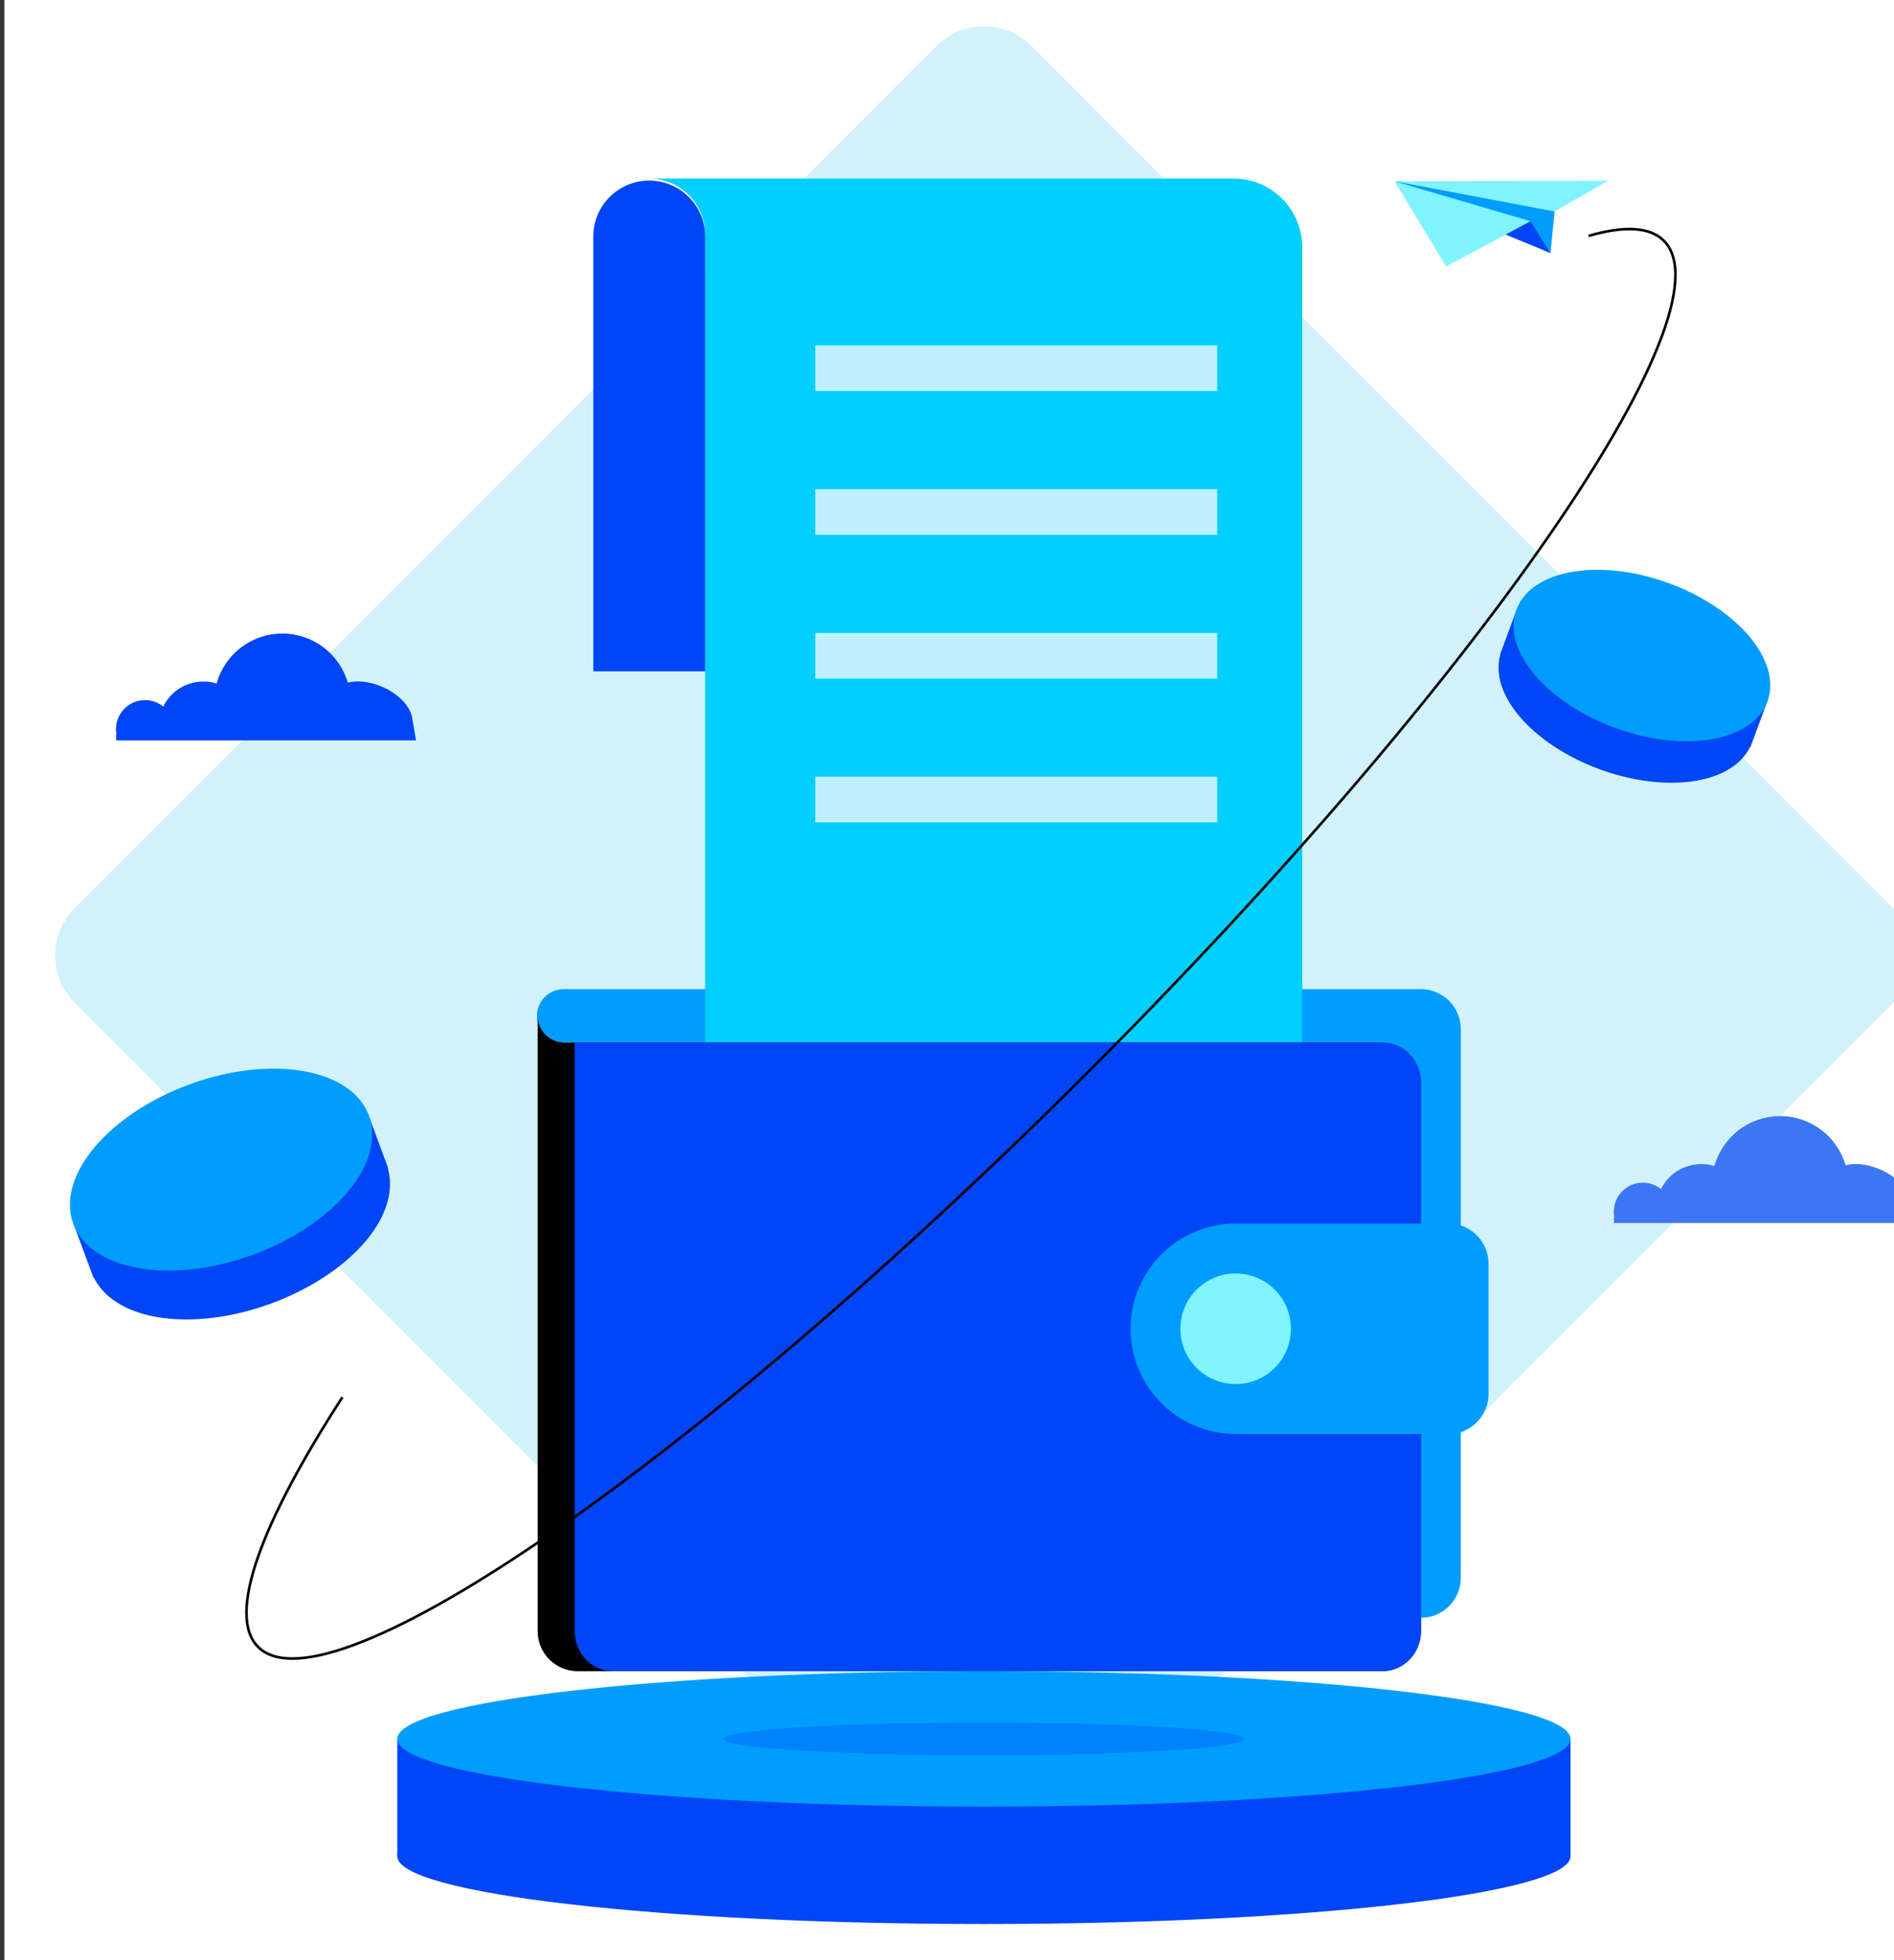 <svg width="116" height="120" viewBox="0 0 116 120" fill="none" xmlns="http://www.w3.org/2000/svg">
<rect x="0" y="0" width="116" height="120" fill="#333333" stroke="none"/>
<g clip-path="url(#clip0_1313_8185)">
<path d="M120.266 0H0.266V120H120.266V0Z" fill="white"/>
<path d="M115.945 55.596L63.163 2.813C61.56 1.211 58.962 1.211 57.359 2.813L4.577 55.596C2.974 57.198 2.974 59.797 4.577 61.4L57.359 114.182C58.962 115.785 61.56 115.785 63.163 114.182L115.945 61.4C117.548 59.797 117.548 57.198 115.945 55.596Z" fill="#D1F2FA"/>
<path d="M60.26 117.787C80.103 117.787 96.189 115.931 96.189 113.641C96.189 111.351 80.103 109.495 60.26 109.495C40.417 109.495 24.332 111.351 24.332 113.641C24.332 115.931 40.417 117.787 60.26 117.787Z" fill="#0045F6"/>
<path d="M96.189 106.456H24.332V113.64H96.189V106.456Z" fill="#0045F6"/>
<path d="M60.26 110.602C80.103 110.602 96.189 108.745 96.189 106.456C96.189 104.166 80.103 102.31 60.26 102.31C40.417 102.31 24.332 104.166 24.332 106.456C24.332 108.745 40.417 110.602 60.26 110.602Z" fill="#009DFF"/>
<path opacity="0.3" d="M60.26 107.462C69.067 107.462 76.207 107.012 76.207 106.456C76.207 105.9 69.067 105.449 60.26 105.449C51.453 105.449 44.313 105.9 44.313 106.456C44.313 107.012 51.453 107.462 60.26 107.462Z" fill="#0045F6"/>
<path d="M4.482 74.865L6.184 74.236C6.386 73.898 6.614 73.577 6.865 73.275C9.62 69.954 15.377 67.836 19.658 68.567C20.034 68.632 20.404 68.725 20.767 68.843L22.54 68.187L23.78 71.535L23.76 71.543C24.12 72.83 23.723 74.378 22.438 75.931C19.679 79.246 13.922 81.364 9.636 80.633C7.656 80.294 6.333 79.397 5.747 78.21L5.722 78.22L4.482 74.865Z" fill="#0045F6"/>
<path d="M15.442 76.834C20.446 75.014 23.651 71.198 22.601 68.31C21.55 65.421 16.643 64.555 11.639 66.374C6.636 68.193 3.431 72.009 4.481 74.897C5.531 77.786 10.439 78.653 15.442 76.834Z" fill="#009DFF"/>
<path d="M108.254 42.903L106.812 42.368C106.64 42.08 106.447 41.805 106.235 41.546C103.896 38.728 99.007 36.929 95.372 37.549C95.053 37.605 94.738 37.683 94.43 37.783L92.924 37.227L91.872 40.07L91.889 40.077C91.58 41.169 91.921 42.48 93.016 43.801C95.355 46.62 100.242 48.419 103.878 47.798C105.559 47.511 106.685 46.749 107.183 45.737L107.204 45.745L108.254 42.903Z" fill="#0045F6"/>
<path d="M108.255 42.929C109.147 40.476 106.425 37.236 102.177 35.691C97.929 34.147 93.762 34.883 92.87 37.335C91.978 39.788 94.7 43.028 98.948 44.573C103.196 46.117 107.363 45.381 108.255 42.929Z" fill="#009DFF"/>
<path d="M89.468 63.003V96.597C89.469 97.245 89.212 97.866 88.755 98.325C88.297 98.783 87.677 99.041 87.029 99.043V66.268C87.029 65.62 86.771 64.998 86.313 64.539C85.854 64.081 85.232 63.823 84.583 63.823H34.564C34.346 63.829 34.129 63.791 33.925 63.712C33.722 63.633 33.536 63.513 33.38 63.361C33.224 63.209 33.099 63.027 33.014 62.826C32.929 62.624 32.886 62.408 32.886 62.19C32.886 61.972 32.929 61.756 33.014 61.555C33.099 61.353 33.224 61.172 33.38 61.019C33.536 60.867 33.722 60.748 33.925 60.668C34.129 60.589 34.346 60.551 34.564 60.557H87.022C87.671 60.557 88.293 60.815 88.752 61.273C89.211 61.732 89.468 62.354 89.468 63.003Z" fill="#009DFF"/>
<path d="M79.757 15.137V73.194H43.186V14.353C43.184 13.445 42.823 12.575 42.18 11.934C41.538 11.293 40.667 10.933 39.76 10.933H75.546C76.099 10.932 76.647 11.04 77.157 11.251C77.668 11.462 78.133 11.771 78.524 12.162C78.915 12.553 79.225 13.016 79.437 13.527C79.648 14.037 79.757 14.585 79.757 15.137Z" fill="#00CFFF"/>
<path d="M84.583 63.823H34.564C34.349 63.824 34.137 63.782 33.939 63.7C33.74 63.617 33.56 63.497 33.409 63.346C33.257 63.194 33.136 63.014 33.054 62.816C32.972 62.618 32.93 62.405 32.93 62.191V99.864C32.93 100.512 33.188 101.135 33.646 101.593C34.105 102.052 34.727 102.31 35.376 102.31H84.583C84.905 102.31 85.223 102.247 85.52 102.124C85.816 102.001 86.086 101.821 86.313 101.594C86.54 101.366 86.721 101.097 86.844 100.8C86.966 100.503 87.029 100.185 87.029 99.864V66.268C87.029 65.62 86.771 64.998 86.312 64.539C85.854 64.081 85.232 63.823 84.583 63.823Z" fill="black"/>
<path d="M84.686 63.823H35.197V99.865C35.197 101.216 36.247 102.311 37.541 102.311H84.686C85.981 102.311 87.029 101.216 87.029 99.865V66.268C87.029 64.919 85.981 63.823 84.686 63.823Z" fill="#0045F6"/>
<path d="M75.684 74.907H88.72C89.368 74.907 89.991 75.165 90.449 75.624C90.908 76.082 91.166 76.705 91.166 77.353V85.341C91.166 85.99 90.908 86.612 90.449 87.071C89.991 87.53 89.368 87.787 88.72 87.787H75.684C74.838 87.787 74.001 87.621 73.219 87.297C72.438 86.974 71.728 86.499 71.13 85.901C70.532 85.303 70.058 84.594 69.734 83.812C69.411 83.031 69.244 82.194 69.244 81.348C69.244 80.502 69.41 79.665 69.734 78.883C70.058 78.102 70.532 77.392 71.13 76.794C71.728 76.196 72.438 75.721 73.219 75.398C74 75.074 74.838 74.907 75.684 74.907Z" fill="#009DFF"/>
<path d="M75.68 84.732C77.55 84.732 79.065 83.216 79.065 81.347C79.065 79.477 77.55 77.961 75.68 77.961C73.81 77.961 72.294 79.477 72.294 81.347C72.294 83.216 73.81 84.732 75.68 84.732Z" fill="#80F3FF"/>
<path d="M43.186 14.353V41.098H36.338V14.353C36.372 13.467 36.747 12.629 37.385 12.014C38.024 11.399 38.876 11.055 39.762 11.055C40.649 11.055 41.501 11.399 42.139 12.014C42.778 12.629 43.153 13.467 43.186 14.353Z" fill="#0045F6"/>
<path d="M74.549 21.144H49.935V23.941H74.549V21.144Z" fill="#C0F0FF"/>
<path d="M74.549 29.946H49.935V32.742H74.549V29.946Z" fill="#C0F0FF"/>
<path d="M74.549 38.747H49.935V41.544H74.549V38.747Z" fill="#C0F0FF"/>
<path d="M74.549 47.548H49.935V50.345H74.549V47.548Z" fill="#C0F0FF"/>
<path fill-rule="evenodd" clip-rule="evenodd" d="M7.113 44.965H7.131C7.121 44.912 7.115 44.858 7.113 44.804C7.106 44.751 7.103 44.697 7.105 44.643C7.103 44.584 7.106 44.524 7.113 44.464C7.145 44.145 7.262 43.841 7.452 43.583C7.642 43.325 7.899 43.123 8.194 42.999C8.49 42.875 8.814 42.834 9.131 42.879C9.448 42.924 9.747 43.054 9.997 43.256C10.221 42.798 10.568 42.412 11 42.142C11.432 41.871 11.931 41.727 12.44 41.725C12.72 41.719 12.998 41.76 13.264 41.845C13.508 40.97 14.03 40.197 14.751 39.645C15.473 39.093 16.355 38.791 17.263 38.785C18.172 38.779 19.058 39.069 19.787 39.612C20.515 40.155 21.047 40.92 21.302 41.792C21.506 41.741 21.717 41.717 21.928 41.72C23.315 41.72 25.105 42.732 25.266 44.074L25.481 45.327H7.113V44.965Z" fill="#0045F6"/>
<path fill-rule="evenodd" clip-rule="evenodd" d="M98.849 74.507H98.865C98.856 74.454 98.85 74.4 98.849 74.346C98.84 74.293 98.837 74.239 98.839 74.185C98.837 74.126 98.84 74.066 98.849 74.006C98.88 73.687 98.997 73.383 99.187 73.125C99.377 72.867 99.634 72.665 99.93 72.541C100.225 72.417 100.549 72.376 100.866 72.421C101.183 72.466 101.483 72.596 101.732 72.798C101.955 72.34 102.303 71.954 102.734 71.683C103.166 71.413 103.665 71.269 104.174 71.267C104.454 71.261 104.732 71.302 104.999 71.387C105.242 70.512 105.763 69.739 106.485 69.187C107.207 68.635 108.089 68.333 108.997 68.327C109.906 68.321 110.792 68.611 111.52 69.154C112.249 69.697 112.781 70.462 113.036 71.335C113.241 71.283 113.452 71.259 113.663 71.262C115.049 71.262 116.839 72.274 117 73.617L117.215 74.87H98.849V74.507Z" fill="#3D76F4"/>
<path fill-rule="evenodd" clip-rule="evenodd" d="M100.096 13.952C100.883 13.998 101.513 14.234 101.959 14.68L101.959 14.68C102.521 15.242 102.747 16.097 102.682 17.191C102.616 18.286 102.257 19.631 101.634 21.192C100.387 24.314 98.073 28.314 94.883 32.918C88.504 42.127 78.614 53.767 66.726 65.656C54.838 77.544 43.199 87.435 33.99 93.813C29.386 97.002 25.386 99.315 22.263 100.561C20.702 101.183 19.356 101.541 18.261 101.605C17.167 101.67 16.311 101.442 15.748 100.879L15.748 100.879C15.247 100.376 15.013 99.64 15.016 98.709C15.019 97.778 15.257 96.644 15.711 95.333C16.62 92.712 18.396 89.367 20.903 85.495L21.037 85.582C18.532 89.45 16.764 92.782 15.862 95.386C15.411 96.688 15.178 97.803 15.175 98.709C15.173 99.615 15.4 100.304 15.861 100.766C16.379 101.284 17.181 101.509 18.252 101.446C19.323 101.383 20.651 101.032 22.204 100.412C25.31 99.173 29.299 96.868 33.899 93.682C43.098 87.311 54.73 77.427 66.613 65.543C78.497 53.658 88.38 42.026 94.752 32.827C97.939 28.227 100.245 24.238 101.486 21.133C102.106 19.58 102.458 18.252 102.522 17.182C102.587 16.111 102.363 15.31 101.846 14.793C101.436 14.382 100.847 14.156 100.086 14.111C99.325 14.067 98.397 14.204 97.316 14.517L97.272 14.364C98.362 14.048 99.31 13.906 100.096 13.952Z" fill="black"/>
<path d="M95.212 12.947L94.961 15.495L88.631 12.296L85.415 11.097L94.605 11.915L95.212 12.947Z" fill="#009DFF"/>
<path d="M93.738 13.543L94.961 15.495L89.525 13.248L93.738 13.543Z" fill="#0045F6"/>
<path d="M93.738 13.543L85.415 11.097L88.566 16.315L93.738 13.543Z" fill="#80F3FF"/>
<path d="M98.486 11.065L95.212 12.947L85.415 11.097L98.486 11.065Z" fill="#80F3FF"/>
</g>
<defs>
<clipPath id="clip0_1313_8185">
<rect width="120" height="120" fill="white" transform="translate(0.266)"/>
</clipPath>
</defs>
</svg>
